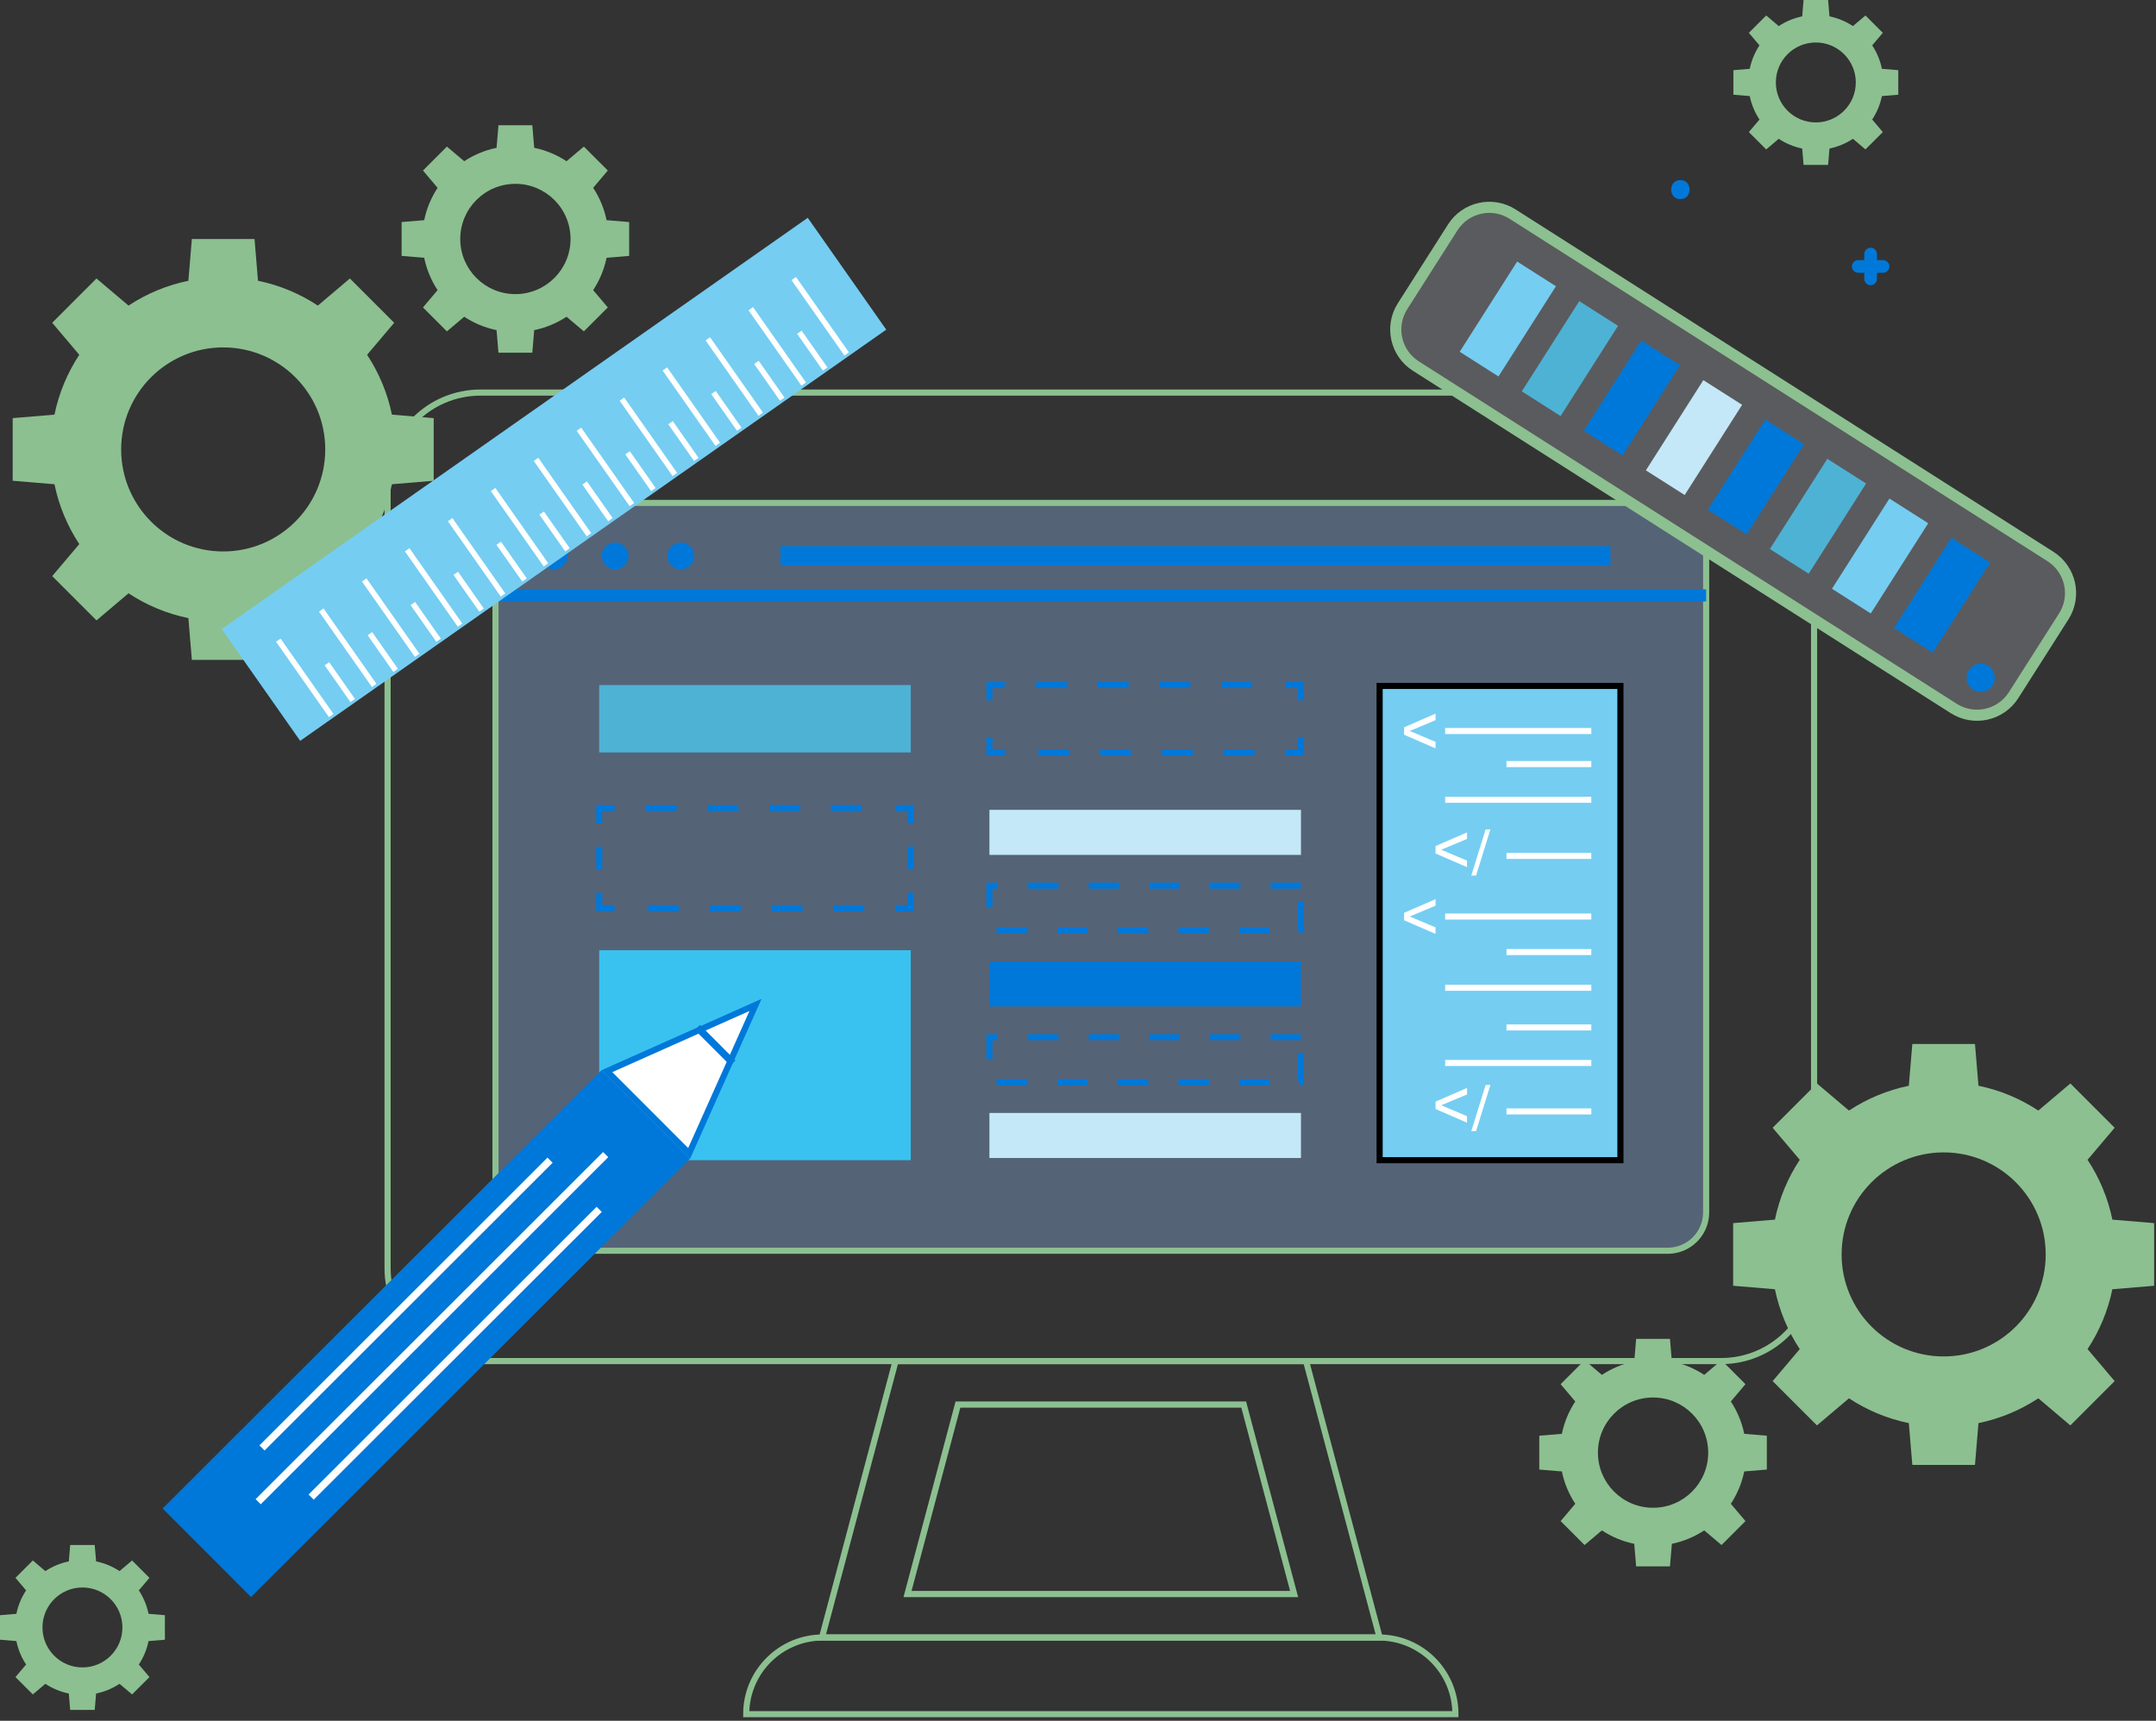 <svg width="352" height="281" viewBox="0 0 352 281" fill="none" xmlns="http://www.w3.org/2000/svg">
        <rect x="0" y="0" width="352" height="281" fill="#333333" stroke="none"/>
        <g id="about-img">
        <g id="big-settings-top">
        <path id="Vector" d="M63.986 67.71C63.258 64.163 61.86 60.86 59.934 57.937L64.357 52.709L60.742 49.092L57.125 45.476L51.896 49.901C48.973 47.974 45.67 46.576 42.123 45.849L41.555 39.027H36.44H31.324L30.756 45.849C27.209 46.577 23.906 47.974 20.983 49.901L15.754 45.476L12.137 49.092L8.522 52.709L12.945 57.937C11.019 60.86 9.621 64.163 8.893 67.71L2.072 68.279V73.393V78.507L8.893 79.076C9.621 82.624 11.019 85.926 12.945 88.85L8.522 94.078L12.137 97.694L15.754 101.31L20.983 96.886C23.906 98.813 27.209 100.211 30.756 100.938L31.324 107.76H36.44H41.555L42.123 100.938C45.67 100.21 48.973 98.812 51.896 96.886L57.125 101.31L60.742 97.694L64.357 94.078L59.934 88.85C61.86 85.926 63.258 82.624 63.986 79.076L70.807 78.507V73.393V68.279L63.986 67.71ZM36.441 90.052C27.239 90.052 19.78 82.593 19.78 73.392C19.78 64.19 27.239 56.731 36.441 56.731C45.642 56.731 53.101 64.19 53.101 73.392C53.101 82.593 45.641 90.052 36.441 90.052Z" fill="#8CC090"/>
        </g>
        <g id="small-settings-top-left">
        <path id="Vector_2" d="M99.032 35.954C98.639 34.036 97.883 32.252 96.843 30.672L99.233 27.846L97.278 25.892L95.324 23.937L92.497 26.328C90.918 25.287 89.133 24.532 87.216 24.139L86.907 20.452H84.144H81.381L81.073 24.139C79.155 24.532 77.371 25.287 75.791 26.328L72.965 23.937L71.01 25.892L69.055 27.846L71.446 30.672C70.405 32.252 69.65 34.036 69.256 35.954L65.569 36.261V39.025V41.788L69.256 42.096C69.65 44.014 70.405 45.798 71.446 47.378L69.055 50.203L71.01 52.157L72.965 54.112L75.791 51.721C77.371 52.762 79.155 53.518 81.073 53.911L81.381 57.598H84.144H86.907L87.216 53.911C89.133 53.518 90.918 52.762 92.497 51.721L95.324 54.112L97.278 52.157L99.233 50.203L96.843 47.378C97.883 45.798 98.639 44.013 99.032 42.096L102.72 41.788V39.025V36.261L99.032 35.954ZM84.145 48.029C79.173 48.029 75.142 43.998 75.142 39.026C75.142 34.052 79.173 30.021 84.145 30.021C89.118 30.021 93.15 34.052 93.15 39.026C93.15 43.998 89.118 48.029 84.145 48.029Z" fill="#8CC090"/>
        </g>
        <g id="big-settings-right">
        <path id="Vector_3" d="M344.877 199.164C344.149 195.617 342.751 192.314 340.824 189.391L345.249 184.163L341.633 180.546L338.016 176.93L332.787 181.355C329.864 179.428 326.562 178.03 323.015 177.302L322.445 170.481H317.33H312.216L311.646 177.302C308.099 178.03 304.797 179.428 301.873 181.355L296.645 176.93L293.029 180.546L289.413 184.163L293.837 189.391C291.91 192.314 290.512 195.617 289.784 199.164L282.963 199.734V204.848V209.963L289.784 210.532C290.512 214.08 291.91 217.381 293.837 220.305L289.413 225.534L293.029 229.15L296.645 232.766L301.873 228.342C304.797 230.269 308.099 231.667 311.646 232.395L312.216 239.216H317.33H322.445L323.015 232.395C326.562 231.667 329.864 230.269 332.787 228.342L338.016 232.766L341.633 229.15L345.249 225.534L340.824 220.305C342.751 217.381 344.149 214.08 344.877 210.532L351.698 209.963V204.848V199.734L344.877 199.164ZM317.331 221.507C308.129 221.507 300.671 214.048 300.671 204.847C300.671 195.646 308.129 188.186 317.331 188.186C326.533 188.186 333.992 195.646 333.992 204.847C333.992 214.048 326.533 221.507 317.331 221.507Z" fill="#8CC090"/>
        </g>
        <g id="small-settings-bottom-right">
        <path id="Vector_4" d="M284.775 234.141C284.381 232.223 283.626 230.439 282.585 228.859L284.975 226.033L283.021 224.079L281.066 222.123L278.24 224.514C276.66 223.473 274.875 222.718 272.957 222.324L272.65 218.637H269.887H267.123L266.816 222.324C264.898 222.718 263.113 223.473 261.534 224.514L258.707 222.123L256.752 224.079L254.798 226.033L257.188 228.859C256.147 230.439 255.392 232.223 254.998 234.141L251.311 234.449V237.212V239.976L254.998 240.284C255.392 242.202 256.147 243.986 257.188 245.566L254.798 248.392L256.752 250.346L258.707 252.302L261.534 249.91C263.113 250.952 264.898 251.707 266.816 252.1L267.123 255.788H269.887H272.65L272.957 252.1C274.875 251.707 276.66 250.952 278.24 249.91L281.066 252.302L283.021 250.346L284.975 248.392L282.585 245.566C283.626 243.986 284.381 242.202 284.775 240.284L288.462 239.976V237.212V234.449L284.775 234.141ZM269.888 246.217C264.915 246.217 260.884 242.187 260.884 237.213C260.884 232.24 264.915 228.21 269.888 228.21C274.86 228.21 278.891 232.24 278.891 237.213C278.891 242.186 274.86 246.217 269.888 246.217Z" fill="#8CC090"/>
        </g>
        <g id="small-settings-top-right">
        <path id="Vector_5" d="M307.251 11.237C306.967 9.847 306.419 8.553 305.664 7.408L307.398 5.36L305.982 3.944L304.565 2.527L302.518 4.259C301.373 3.505 300.079 2.958 298.689 2.672L298.465 0H296.463H294.46L294.236 2.672C292.847 2.958 291.553 3.505 290.408 4.259L288.36 2.527L286.943 3.944L285.527 5.36L287.261 7.408C286.505 8.553 285.958 9.847 285.673 11.237L283.001 11.46V13.463V15.467L285.673 15.689C285.958 17.079 286.505 18.373 287.261 19.518L285.527 21.566L286.943 22.983L288.36 24.399L290.408 22.667C291.553 23.422 292.847 23.97 294.236 24.254L294.46 26.926H296.463H298.465L298.689 24.254C300.079 23.969 301.373 23.421 302.518 22.667L304.565 24.399L305.982 22.983L307.398 21.566L305.664 19.518C306.419 18.373 306.967 17.079 307.251 15.689L309.925 15.467V13.463V11.46L307.251 11.237ZM296.461 19.99C292.857 19.99 289.934 17.068 289.934 13.463C289.934 9.859 292.857 6.937 296.461 6.937C300.065 6.937 302.987 9.859 302.987 13.463C302.987 17.068 300.066 19.99 296.461 19.99Z" fill="#8CC090"/>
        </g>
        <g id="small-settings-bottom">
        <path id="Vector_6" d="M24.252 263.534C23.967 262.144 23.419 260.852 22.665 259.706L24.398 257.658L22.981 256.241L21.565 254.825L19.517 256.559C18.372 255.803 17.078 255.256 15.688 254.972L15.465 252.298H13.462H11.459L11.236 254.972C9.847 255.256 8.553 255.803 7.407 256.559L5.36 254.825L3.943 256.241L2.527 257.658L4.26 259.706C3.506 260.852 2.958 262.144 2.673 263.534L0 263.758V265.761V267.763L2.673 267.987C2.958 269.377 3.506 270.67 4.26 271.815L2.527 273.864L3.943 275.28L5.36 276.696L7.407 274.963C8.553 275.718 9.847 276.265 11.236 276.55L11.459 279.223H13.462H15.465L15.688 276.55C17.078 276.265 18.372 275.718 19.517 274.963L21.565 276.696L22.981 275.28L24.398 273.864L22.665 271.815C23.419 270.67 23.967 269.377 24.252 267.987L26.924 267.763V265.761V263.758L24.252 263.534ZM13.46 272.287C9.856 272.287 6.934 269.365 6.934 265.761C6.934 262.157 9.856 259.234 13.46 259.234C17.065 259.234 19.987 262.157 19.987 265.761C19.987 269.365 17.066 272.287 13.46 272.287Z" fill="#8CC090"/>
        </g>
        <g id="Group">
        <g id="Group_2">
        <path id="Vector_7" d="M305.409 46.571C304.837 46.571 304.372 46.106 304.372 45.533V41.491C304.372 40.917 304.837 40.453 305.409 40.453C305.982 40.453 306.447 40.917 306.447 41.491V45.533C306.447 46.106 305.982 46.571 305.409 46.571Z" fill="#0078D9"/>
        </g>
        <g id="Group_3">
        <path id="Vector_8" d="M307.43 44.551H303.389C302.816 44.551 302.352 44.086 302.352 43.513C302.352 42.94 302.816 42.475 303.389 42.475H307.43C308.003 42.475 308.468 42.94 308.468 43.513C308.468 44.086 308.003 44.551 307.43 44.551Z" fill="#0078D9"/>
        </g>
        </g>
        <g id="Group_4">
        <g id="Group_5">
        <path id="Vector_9" d="M274.348 32.519C276.352 32.519 276.355 29.404 274.348 29.404C272.344 29.404 272.341 32.519 274.348 32.519Z" fill="#0078D9"/>
        </g>
        </g>
        <g id="computer">
        <g id="Group_6">
        <g id="Group_7">
        <path id="Vector_10" d="M281.001 222.261H78.45C70.071 222.261 63.278 215.467 63.278 207.088V79.279C63.278 70.899 70.071 64.106 78.45 64.106H281.001C289.38 64.106 296.174 70.899 296.174 79.279V207.088C296.174 215.467 289.38 222.261 281.001 222.261Z" stroke="#8CC090" stroke-miterlimit="10"/>
        <path id="Vector_11" d="M272.284 204.244H87.167C83.704 204.244 80.897 201.437 80.897 197.974V88.393C80.897 84.931 83.704 82.123 87.167 82.123H272.284C275.747 82.123 278.554 84.93 278.554 88.393V197.973C278.554 201.436 275.747 204.244 272.284 204.244Z" fill="#556377" stroke="#8CC090" stroke-miterlimit="10"/>
        <path id="Vector_12" d="M225.246 267.401H134.205L146.218 222.261H213.234L225.246 267.401Z" stroke="#8CC090" stroke-miterlimit="10"/>
        <g id="Group_8">
        <g id="Group_9">
        <path id="Vector_13" d="M202.663 229.869L210.627 259.794H148.825L156.788 229.869H202.663ZM203.44 228.858H156.01L147.509 260.805H211.942L203.44 228.858Z" fill="#8CC090"/>
        </g>
        </g>
        <path id="Vector_14" d="M237.62 279.921H121.831C121.831 273.006 127.436 267.401 134.351 267.401H225.101C232.015 267.401 237.62 273.006 237.62 279.921Z" stroke="#8CC090" stroke-miterlimit="10"/>
        </g>
        </g>
        <path id="Vector_15" d="M81.424 97.232H278.554" stroke="#0078D9" stroke-width="1.979" stroke-miterlimit="10"/>
        <path id="Vector_16" d="M90.46 92.971C91.668 92.971 92.648 91.991 92.648 90.783C92.648 89.574 91.668 88.595 90.46 88.595C89.251 88.595 88.272 89.574 88.272 90.783C88.272 91.991 89.251 92.971 90.46 92.971Z" fill="#0078D9"/>
        <path id="Vector_17" d="M100.423 92.971C101.632 92.971 102.611 91.991 102.611 90.783C102.611 89.574 101.632 88.595 100.423 88.595C99.215 88.595 98.235 89.574 98.235 90.783C98.235 91.991 99.215 92.971 100.423 92.971Z" fill="#0078D9"/>
        <path id="Vector_18" d="M111.158 92.971C112.367 92.971 113.346 91.991 113.346 90.783C113.346 89.574 112.367 88.595 111.158 88.595C109.95 88.595 108.97 89.574 108.97 90.783C108.97 91.991 109.95 92.971 111.158 92.971Z" fill="#0078D9"/>
        <path id="Vector_19" d="M262.932 89.177H127.424V92.388H262.932V89.177Z" fill="#0078D9"/>
        <g id="Group_10">
        <g id="Group_11">
        <path id="Vector_20" d="M148.695 111.867H97.829V122.874H148.695V111.867Z" fill="#4EB2D5"/>
        </g>
        </g>
        <g id="Group_12">
        <g id="Group_13">
        <path id="Vector_21" d="M148.695 155.171H97.829V189.457H148.695V155.171Z" fill="#39C2F0"/>
        </g>
        </g>
        <g id="Group_14">
        <g id="Group_15">
        <path id="Vector_22" d="M212.404 120.372V122.874H209.901" stroke="#0078D9" stroke-width="0.99" stroke-miterlimit="10"/>
        <path id="Vector_23" d="M204.805 122.874H166.588" stroke="#0078D9" stroke-width="0.99" stroke-miterlimit="10" stroke-dasharray="5.04 5.04"/>
        <path id="Vector_24" d="M164.04 122.874H161.537V120.372" stroke="#0078D9" stroke-width="0.99" stroke-miterlimit="10"/>
        <path id="Vector_25" d="M161.537 114.37V111.867H164.04" stroke="#0078D9" stroke-width="0.99" stroke-miterlimit="10"/>
        <path id="Vector_26" d="M169.135 111.867H207.353" stroke="#0078D9" stroke-width="0.99" stroke-miterlimit="10" stroke-dasharray="5.04 5.04"/>
        <path id="Vector_27" d="M209.901 111.867H212.404V114.37" stroke="#0078D9" stroke-width="0.99" stroke-miterlimit="10"/>
        </g>
        </g>
        <g id="Group_16">
        <g id="Group_17">
        <path id="Vector_28" d="M148.695 145.797V148.3H146.193" stroke="#0078D9" stroke-width="0.99" stroke-miterlimit="10"/>
        <path id="Vector_29" d="M141.098 148.3H102.879" stroke="#0078D9" stroke-width="0.99" stroke-miterlimit="10" stroke-dasharray="5.04 5.04"/>
        <path id="Vector_30" d="M100.331 148.3H97.829V145.797" stroke="#0078D9" stroke-width="0.99" stroke-miterlimit="10"/>
        <path id="Vector_31" d="M97.829 142.015V136.344" stroke="#0078D9" stroke-width="0.99" stroke-miterlimit="10" stroke-dasharray="3.74 3.74"/>
        <path id="Vector_32" d="M97.829 134.452V131.95H100.331" stroke="#0078D9" stroke-width="0.99" stroke-miterlimit="10"/>
        <path id="Vector_33" d="M105.427 131.95H143.645" stroke="#0078D9" stroke-width="0.99" stroke-miterlimit="10" stroke-dasharray="5.04 5.04"/>
        <path id="Vector_34" d="M146.193 131.95H148.695V134.452" stroke="#0078D9" stroke-width="0.99" stroke-miterlimit="10"/>
        <path id="Vector_35" d="M148.695 138.234V143.906" stroke="#0078D9" stroke-width="0.99" stroke-miterlimit="10" stroke-dasharray="3.74 3.74"/>
        </g>
        </g>
        <g id="Group_18">
        <g id="Group_19">
        <path id="Vector_36" d="M264.559 112.01H225.246V189.457H264.559V112.01Z" fill="#75CDF2"/>
        <path id="Vector_37" d="M264.559 112.01H225.246V189.457H264.559V112.01Z" stroke="black" stroke-miterlimit="10"/>
        </g>
        </g>
        <g id="Group_20">
        <path id="Vector_38" d="M230.163 119.367L234.376 121.143V122.212L229.238 119.979V118.767L234.376 116.533V117.603L230.163 119.367Z" fill="white"/>
        </g>
        <g id="Group_21">
        <path id="Vector_39" d="M230.163 149.663L234.376 151.439V152.509L229.238 150.275V149.063L234.376 146.83V147.899L230.163 149.663Z" fill="white"/>
        </g>
        <g id="Group_22">
        <path id="Vector_40" d="M235.3 138.76L239.514 140.536V141.605L234.376 139.372V138.16L239.514 135.927V136.995L235.3 138.76Z" fill="white"/>
        <path id="Vector_41" d="M240.212 142.986L242.548 135.453L243.332 135.432L240.996 142.965L240.212 142.986Z" fill="white"/>
        </g>
        <path id="Vector_42" d="M235.947 119.373H259.804" stroke="white" stroke-width="0.99" stroke-miterlimit="10"/>
        <path id="Vector_43" d="M235.947 149.668H259.804" stroke="white" stroke-width="0.99" stroke-miterlimit="10"/>
        <path id="Vector_44" d="M235.947 130.602H259.804" stroke="white" stroke-width="0.99" stroke-miterlimit="10"/>
        <path id="Vector_45" d="M245.957 124.773H259.804" stroke="white" stroke-width="0.99" stroke-miterlimit="10"/>
        <path id="Vector_46" d="M235.947 161.301H259.804" stroke="white" stroke-width="0.99" stroke-miterlimit="10"/>
        <path id="Vector_47" d="M235.947 173.582H259.804" stroke="white" stroke-width="0.99" stroke-miterlimit="10"/>
        <path id="Vector_48" d="M245.957 155.47H259.804" stroke="white" stroke-width="0.99" stroke-miterlimit="10"/>
        <path id="Vector_49" d="M245.957 167.782H259.804" stroke="white" stroke-width="0.99" stroke-miterlimit="10"/>
        <path id="Vector_50" d="M245.957 139.767H259.804" stroke="white" stroke-width="0.99" stroke-miterlimit="10"/>
        <g id="Group_23">
        <path id="Vector_51" d="M235.3 180.488L239.514 182.265V183.334L234.376 181.101V179.889L239.514 177.656V178.725L235.3 180.488Z" fill="white"/>
        <path id="Vector_52" d="M240.212 184.714L242.548 177.182L243.332 177.161L240.996 184.694L240.212 184.714Z" fill="white"/>
        </g>
        <path id="Vector_53" d="M245.957 181.495H259.804" stroke="white" stroke-width="0.99" stroke-miterlimit="10"/>
        <g id="Group_24">
        <g id="Group_25">
        <path id="Vector_54" d="M212.404 132.247H161.537V139.603H212.404V132.247Z" fill="#C4E8F7"/>
        </g>
        </g>
        <path id="Vector_55" d="M212.404 144.621H161.537V151.977H212.404V144.621Z" stroke="#0078D9" stroke-width="0.99" stroke-miterlimit="10" stroke-dasharray="4.95 4.95"/>
        <g id="Group_26">
        <g id="Group_27">
        <path id="Vector_56" d="M212.404 156.997H161.537V164.352H212.404V156.997Z" fill="#0078D9"/>
        </g>
        </g>
        <path id="Vector_57" d="M212.404 169.37H161.537V176.726H212.404V169.37Z" stroke="#0078D9" stroke-width="0.99" stroke-miterlimit="10" stroke-dasharray="4.95 4.95"/>
        <g id="Group_28">
        <g id="Group_29">
        <path id="Vector_58" d="M212.404 181.744H161.537V189.1H212.404V181.744Z" fill="#C4E8F7"/>
        </g>
        </g>
        </g>
        <g id="pallete">
        <g id="Group_30">
        <g id="Group_31">
        <path id="Vector_59" d="M336.942 100.653L328.75 113.519C326.649 116.818 322.273 117.79 318.974 115.69L231.157 59.777C227.858 57.677 226.887 53.3 228.987 50.002L237.179 37.135C239.279 33.837 243.656 32.865 246.955 34.965L334.771 90.878C338.07 92.978 339.042 97.354 336.942 100.653Z" fill="#5A5B5E" stroke="#8CC090" stroke-width="1.817" stroke-miterlimit="10"/>
        <path id="Vector_60" d="M247.698 42.711L238.318 57.442L244.65 61.474L254.03 46.742L247.698 42.711Z" fill="#75CDF2"/>
        <path id="Vector_61" d="M257.837 49.176L248.458 63.907L254.789 67.939L264.169 53.208L257.837 49.176Z" fill="#4EB2D5"/>
        <path id="Vector_62" d="M267.957 55.609L258.577 70.341L264.908 74.373L274.289 59.641L267.957 55.609Z" fill="#0078D9"/>
        <path id="Vector_63" d="M278.096 62.077L268.716 76.807L275.048 80.839L284.428 66.108L278.096 62.077Z" fill="#C4E8F7"/>
        <path id="Vector_64" d="M288.215 68.509L278.835 83.24L285.167 87.272L294.547 72.54L288.215 68.509Z" fill="#0078D9"/>
        <path id="Vector_65" d="M298.338 74.923L288.959 89.656L295.292 93.687L304.67 78.954L298.338 74.923Z" fill="#4EB2D5"/>
        <path id="Vector_66" d="M308.477 81.414L299.097 96.145L305.429 100.177L314.809 85.445L308.477 81.414Z" fill="#75CDF2"/>
        <path id="Vector_67" d="M318.597 87.819L309.218 102.552L315.55 106.583L324.929 91.85L318.597 87.819Z" fill="#0078D9"/>
        <path id="Vector_68" d="M323.376 112.98C324.645 112.98 325.674 111.951 325.674 110.682C325.674 109.413 324.645 108.384 323.376 108.384C322.107 108.384 321.078 109.413 321.078 110.682C321.078 111.951 322.107 112.98 323.376 112.98Z" fill="#0078D9"/>
        </g>
        </g>
        </g>
        <g id="scale">
        <g id="Group_32">
        <g id="Group_33">
        <path id="Vector_69" d="M131.878 35.568L36.194 102.717L49.009 120.978L144.694 53.83L131.878 35.568Z" fill="#75CDF2"/>
        <path id="Vector_70" d="M45.44 104.542L54.079 116.853" stroke="white" stroke-width="0.9" stroke-miterlimit="10"/>
        <path id="Vector_71" d="M53.375 108.393L57.585 114.392" stroke="white" stroke-width="0.9" stroke-miterlimit="10"/>
        <path id="Vector_72" d="M52.453 99.621L61.092 111.931" stroke="white" stroke-width="0.9" stroke-miterlimit="10"/>
        <path id="Vector_73" d="M60.388 103.472L64.599 109.471" stroke="white" stroke-width="0.9" stroke-miterlimit="10"/>
        <path id="Vector_74" d="M59.464 94.7L68.105 107.01" stroke="white" stroke-width="0.9" stroke-miterlimit="10"/>
        <path id="Vector_75" d="M67.4 98.55L71.609 104.55" stroke="white" stroke-width="0.9" stroke-miterlimit="10"/>
        <path id="Vector_76" d="M66.477 89.778L75.116 102.089" stroke="white" stroke-width="0.9" stroke-miterlimit="10"/>
        <path id="Vector_77" d="M74.413 93.629L78.623 99.628" stroke="white" stroke-width="0.9" stroke-miterlimit="10"/>
        <path id="Vector_78" d="M73.49 84.857L82.129 97.168" stroke="white" stroke-width="0.9" stroke-miterlimit="10"/>
        <path id="Vector_79" d="M81.424 88.708L85.635 94.707" stroke="white" stroke-width="0.9" stroke-miterlimit="10"/>
        <path id="Vector_80" d="M80.501 79.936L89.141 92.246" stroke="white" stroke-width="0.9" stroke-miterlimit="10"/>
        <path id="Vector_81" d="M88.438 83.786L92.648 89.785" stroke="white" stroke-width="0.9" stroke-miterlimit="10"/>
        <path id="Vector_82" d="M87.514 75.014L96.154 87.325" stroke="white" stroke-width="0.9" stroke-miterlimit="10"/>
        <path id="Vector_83" d="M95.45 78.865L99.659 84.864" stroke="white" stroke-width="0.9" stroke-miterlimit="10"/>
        <path id="Vector_84" d="M94.527 70.093L103.166 82.403" stroke="white" stroke-width="0.9" stroke-miterlimit="10"/>
        <path id="Vector_85" d="M102.462 73.944L106.672 79.943" stroke="white" stroke-width="0.9" stroke-miterlimit="10"/>
        <path id="Vector_86" d="M101.539 65.172L110.178 77.482" stroke="white" stroke-width="0.9" stroke-miterlimit="10"/>
        <path id="Vector_87" d="M109.474 69.022L113.684 75.022" stroke="white" stroke-width="0.9" stroke-miterlimit="10"/>
        <path id="Vector_88" d="M108.552 60.251L117.191 72.561" stroke="white" stroke-width="0.9" stroke-miterlimit="10"/>
        <path id="Vector_89" d="M116.488 64.101L120.698 70.1" stroke="white" stroke-width="0.9" stroke-miterlimit="10"/>
        <path id="Vector_90" d="M115.563 55.329L124.203 67.64" stroke="white" stroke-width="0.9" stroke-miterlimit="10"/>
        <path id="Vector_91" d="M123.499 59.18L127.709 65.179" stroke="white" stroke-width="0.9" stroke-miterlimit="10"/>
        <path id="Vector_92" d="M122.576 50.408L131.215 62.719" stroke="white" stroke-width="0.9" stroke-miterlimit="10"/>
        <path id="Vector_93" d="M130.512 54.259L134.722 60.258" stroke="white" stroke-width="0.9" stroke-miterlimit="10"/>
        <path id="Vector_94" d="M129.589 45.487L138.229 57.797" stroke="white" stroke-width="0.9" stroke-miterlimit="10"/>
        </g>
        </g>
        </g>
        <g id="pencil">
        <g id="Group_34">
        <g id="Group_35">
        <path id="Vector_95" d="M112.66 189.201L98.221 174.745L26.549 246.335L40.989 260.791L112.66 189.201Z" fill="#0078D9"/>
        <path id="Vector_96" d="M98.886 188.542L42.151 245.224" stroke="white" stroke-width="1.185" stroke-miterlimit="10"/>
        <path id="Vector_97" d="M97.829 197.488L50.799 244.473" stroke="white" stroke-width="1.185" stroke-miterlimit="10"/>
        <path id="Vector_98" d="M89.805 189.457L42.776 236.444" stroke="white" stroke-width="1.185" stroke-miterlimit="10"/>
        <g id="Group_36">
        <path id="Vector_99" d="M99.103 174.913L123.352 164.1L112.516 188.339L99.103 174.913Z" fill="white"/>
        <path id="Vector_100" d="M122.361 165.091L112.355 187.471L99.971 175.074L122.361 165.091ZM124.342 163.111L98.234 174.752L112.675 189.208L124.342 163.111Z" fill="#0078D9"/>
        </g>
        <path id="Vector_101" d="M113.866 167.782L119.66 173.582" stroke="#0078D9" stroke-width="1.185" stroke-miterlimit="10"/>
        </g>
        </g>
        </g>
        </g>
        </svg>